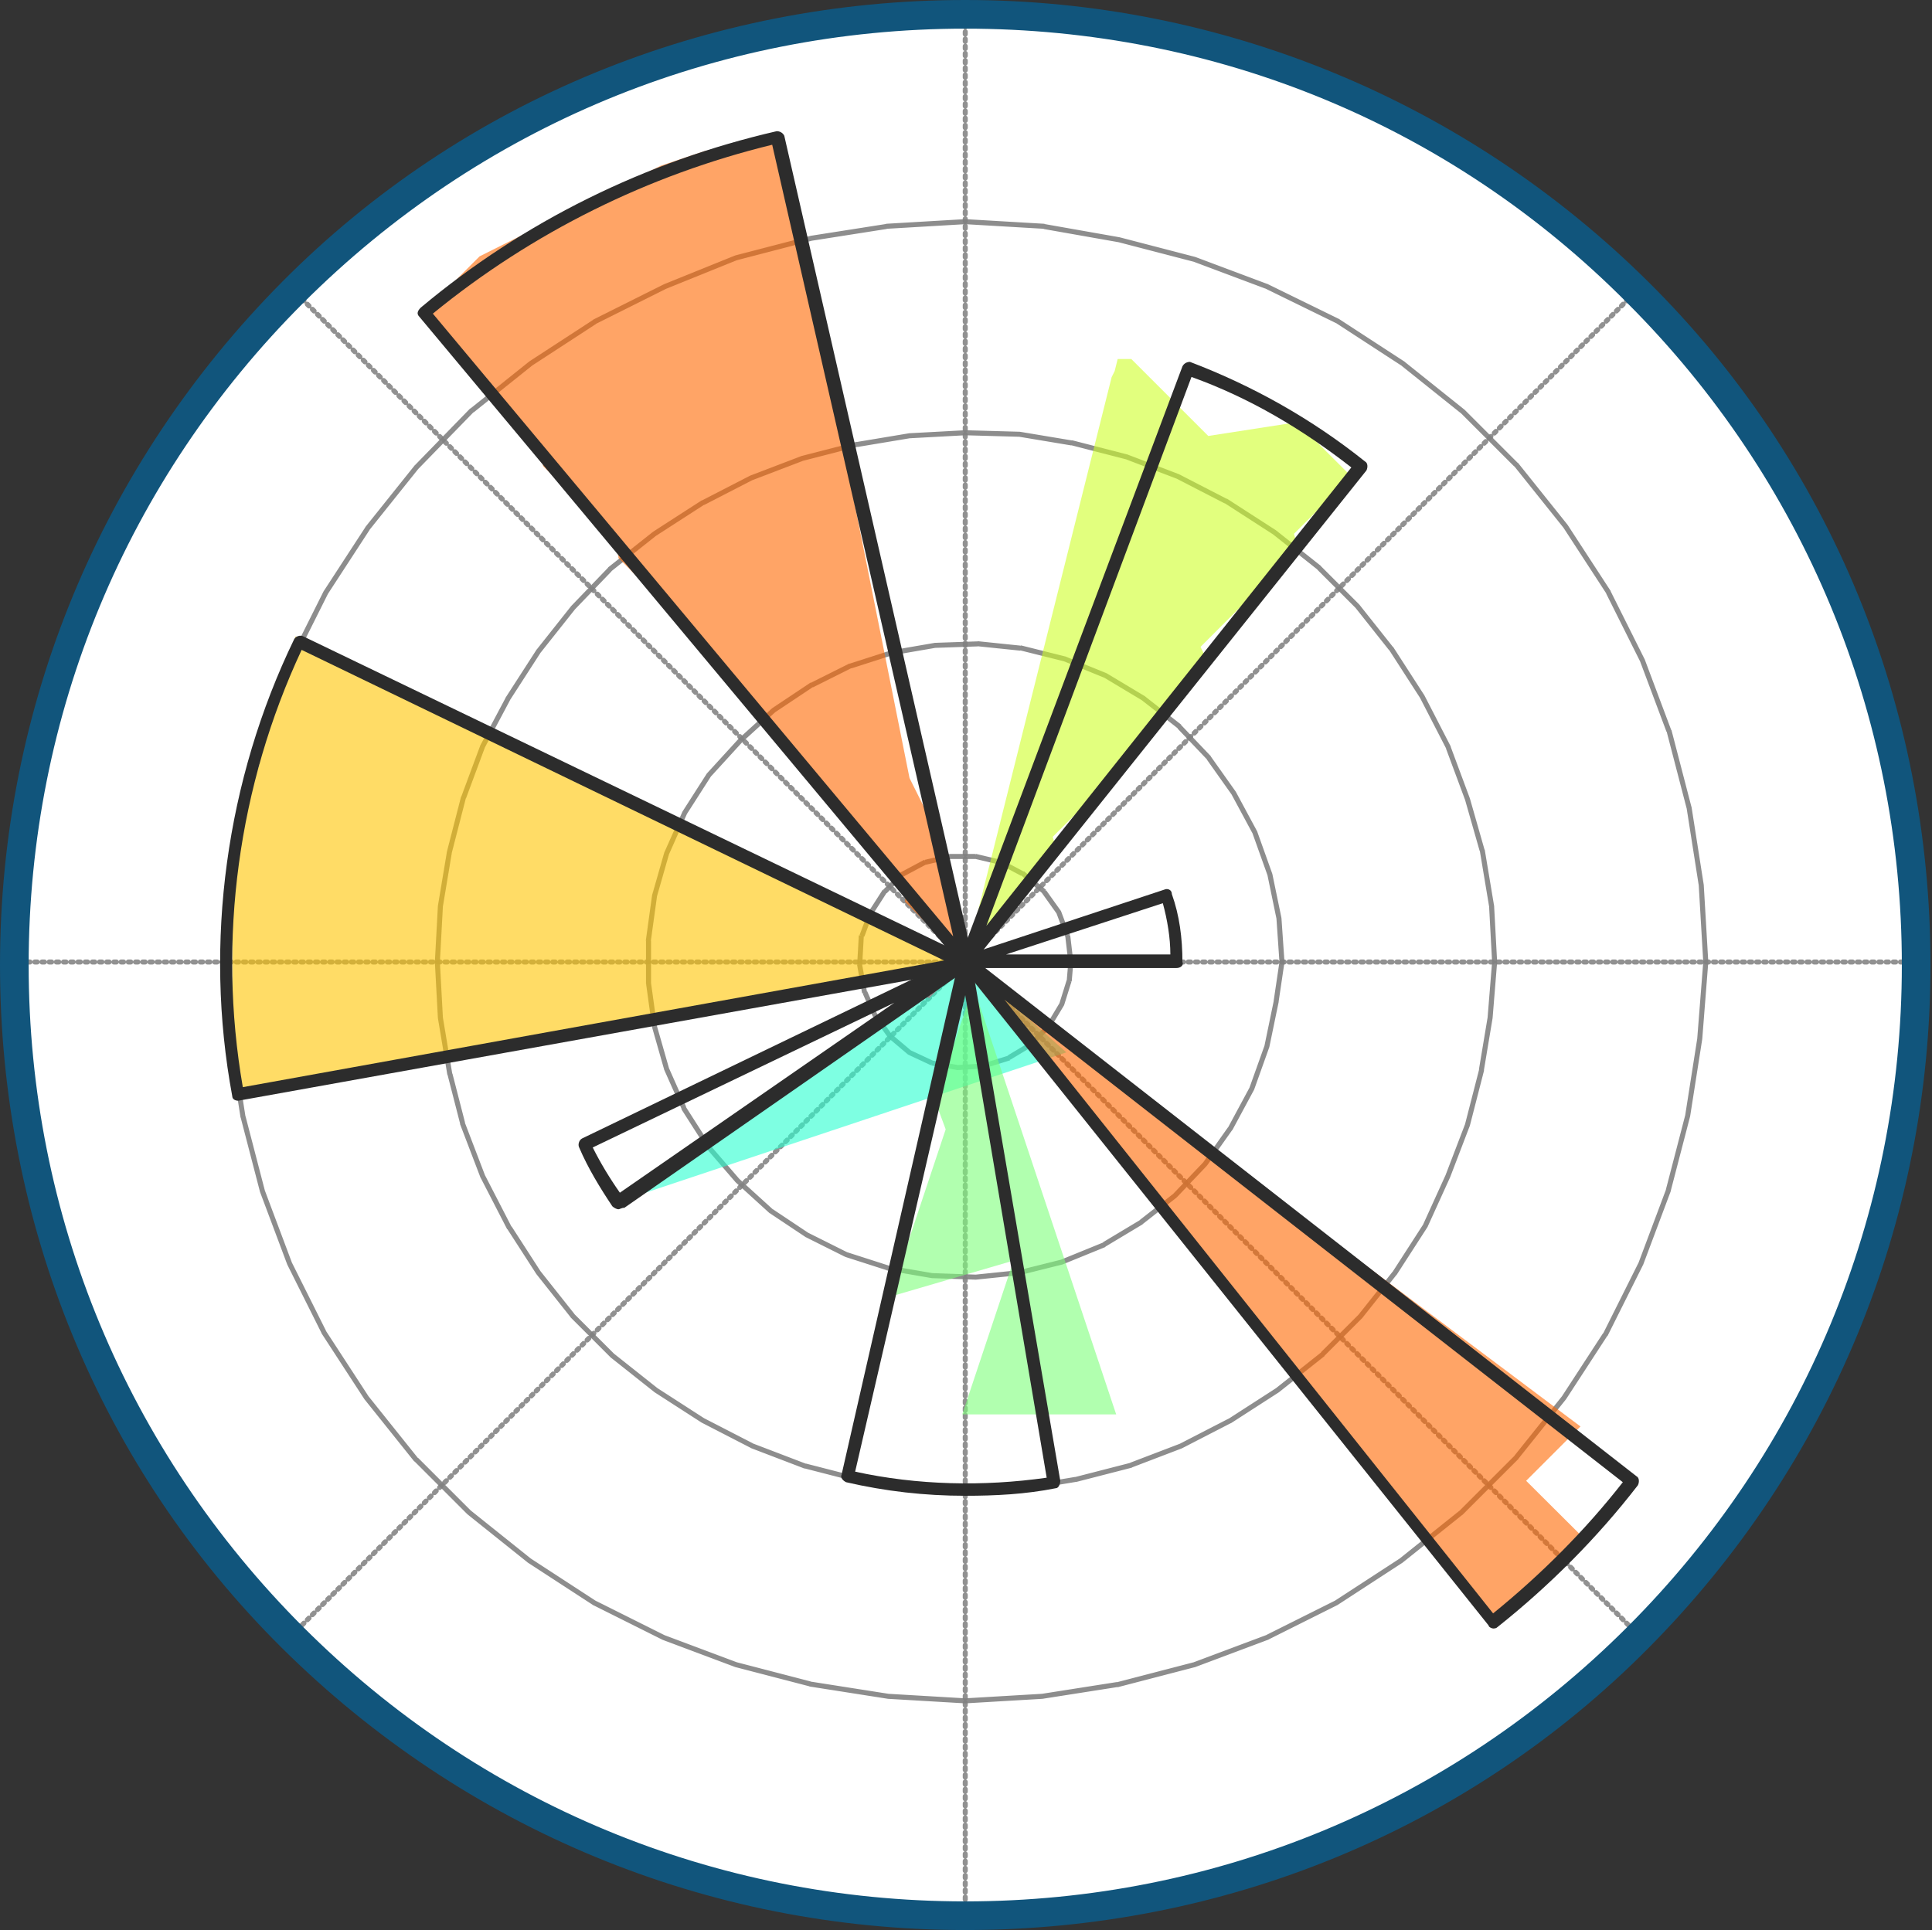 <?xml version="1.0" encoding="utf-8"?>
<!-- Generator: Adobe Illustrator 26.2.1, SVG Export Plug-In . SVG Version: 6.00 Build 0)  -->
<svg version="1.1" id="Capa_1" xmlns="http://www.w3.org/2000/svg" xmlns:xlink="http://www.w3.org/1999/xlink" x="0px" y="0px"
	 viewBox="0 0 128.1 128" style="enable-background:new 0 0 128.1 128;" xml:space="preserve">
<rect x="0" y="0" width="128.1" height="128" fill="#333333" stroke="none"/>
<style type="text/css">
	.st0{fill:#FFFFFF;}
	
		.st1{opacity:0.9;fill:none;stroke:#858585;stroke-width:0.334;stroke-linecap:round;stroke-linejoin:round;stroke-miterlimit:3.116;stroke-dasharray:0.159,0.318;enable-background:new    ;}
	
		.st2{opacity:0.9;fill:none;stroke:#818181;stroke-width:0.334;stroke-linecap:square;stroke-linejoin:round;stroke-miterlimit:77.894;stroke-dasharray:0.159,0.318;enable-background:new    ;}
	.st3{fill:#11557C;}
	.st4{opacity:0.6;fill:#004CFF;enable-background:new    ;}
	.st5{opacity:0.6;fill:#CEFF29;enable-background:new    ;}
	.st6{opacity:0.6;fill:#FF6800;enable-background:new    ;}
	.st7{opacity:0.6;fill:#FFC400;enable-background:new    ;}
	.st8{opacity:0.6;fill:#29FFCE;enable-background:new    ;}
	.st9{opacity:0.6;fill:#7DFF7A;enable-background:new    ;}
	.st10{fill:#2C2C2C;}
</style>
<g>
	<path class="st0" d="M64,127.1c-16.8,0-32.7-6.6-44.6-18.5S1,80.8,1,64s6.6-32.7,18.5-44.6S47.2,0.9,64,0.9s32.7,6.6,44.6,18.5
		s18.5,27.7,18.5,44.6s-6.6,32.7-18.5,44.6S80.9,127.1,64,127.1z"/>
	<path class="st1" d="M64,63.8h63.1 M64,63.8l44.6-44.6 M64,63.8V0.7 M64,63.8L19.4,19.2 M64,63.8H1 M64,63.8l-44.6,44.6 M64,63.8
		v63.1 M64,63.8l44.6,44.6"/>
	<g>
		<path class="st2" d="M71,63.8l-0.2-1.7l-0.6-1.6l-1-1.4L67.9,58l-1.5-0.8l-1.7-0.4l-1.7,0l-1.7,0.4l-1.5,0.8l-1.2,1.2l-0.9,1.4
			l-0.6,1.6L57,64l0.3,1.7l0.7,1.6l1,1.4l1.3,1.1l1.5,0.7l1.7,0.3l1.7-0.1l1.6-0.5l1.5-0.9l1.2-1.2l0.9-1.5l0.5-1.6L71,63.8L71,63.8
			"/>
		<path class="st2" d="M85,63.8l-0.2-2.9L84.2,58l-1-2.8l-1.4-2.6l-1.7-2.4l-2-2.1l-2.3-1.8l-2.5-1.5l-2.7-1.1l-2.8-0.7l-2.9-0.3
			l-2.9,0.1l-2.9,0.5l-2.8,0.9l-2.6,1.3l-2.4,1.6l-2.2,2L47,51.4l-1.6,2.5l-1.2,2.7l-0.8,2.8l-0.4,2.9v2.9l0.4,2.9l0.8,2.8l1.2,2.7
			l1.6,2.5l1.9,2.2l2.2,2l2.4,1.6l2.6,1.3l2.8,0.9l2.9,0.5l2.9,0.1l2.9-0.3l2.8-0.7l2.7-1.1l2.5-1.5l2.3-1.8l2-2.1l1.7-2.4l1.4-2.6
			l1-2.8l0.6-2.9L85,63.8L85,63.8"/>
		<path class="st2" d="M99.1,63.8l-0.2-3.7l-0.6-3.6L97.3,53L96,49.5l-1.7-3.3l-2-3.1l-2.3-2.9l-2.6-2.6l-2.9-2.3l-3.1-2l-3.3-1.7
			l-3.4-1.3l-3.5-0.9l-3.6-0.6L64,28.7l-3.7,0.2l-3.6,0.6l-3.5,0.9l-3.4,1.3l-3.3,1.7l-3.1,2l-2.9,2.3L38,40.3l-2.3,2.9l-2,3.1
			L32,49.5L30.7,53l-0.9,3.5l-0.6,3.6L29,63.8l0.2,3.7l0.6,3.6l0.9,3.5L32,78l1.7,3.3l2,3.1l2.3,2.9l2.6,2.6l2.9,2.3l3.1,2l3.3,1.7
			l3.4,1.3l3.5,0.9l3.6,0.6l3.7,0.2l3.7-0.2l3.6-0.6l3.5-0.9l3.4-1.3l3.3-1.7l3.1-2l2.9-2.3l2.6-2.6l2.3-2.9l2-3.1L96,78l1.3-3.4
			l0.9-3.5l0.6-3.6L99.1,63.8L99.1,63.8"/>
		<path class="st2" d="M113.1,63.8l-0.3-5.1l-0.8-5.1l-1.3-5l-1.8-4.8l-2.3-4.6l-2.8-4.3l-3.2-4l-3.6-3.6l-4-3.2l-4.3-2.8L84,19
			l-4.8-1.8l-5-1.3L69.1,15L64,14.7L58.9,15l-5.1,0.8l-5,1.3L44.1,19l-4.6,2.3l-4.3,2.8l-4,3.2L27.6,31l-3.2,4l-2.8,4.3l-2.3,4.6
			l-1.8,4.8l-1.3,5l-0.8,5.1L15,63.8l0.3,5.1l0.8,5.1l1.3,5l1.8,4.8l2.3,4.6l2.8,4.3l3.2,4l3.6,3.6l4,3.2l4.3,2.8l4.6,2.3l4.8,1.8
			l5,1.3l5.1,0.8l5.1,0.3l5.1-0.3l5.1-0.8l5-1.3l4.8-1.8l4.6-2.3l4.3-2.8l4-3.2l3.6-3.6l3.2-4l2.8-4.3l2.3-4.6l1.8-4.8l1.3-5
			l0.8-5.1L113.1,63.8L113.1,63.8"/>
	</g>
	<path class="st3" d="M64,128c-17.1,0-33.2-6.7-45.3-18.7S0,81.1,0,64s6.7-33.2,18.7-45.3S47,0,64,0s33.2,6.7,45.3,18.7
		S128,46.9,128,64s-6.7,33.2-18.7,45.3S81.1,128,64,128z M64,1.9c-16.6,0-32.2,6.5-43.9,18.2C8.4,31.8,1.9,47.4,1.9,64
		s6.5,32.2,18.2,43.9s27.3,18.2,43.9,18.2s32.2-6.5,43.9-18.2s18.2-27.3,18.2-43.9s-6.5-32.2-18.2-43.9C96.2,8.3,80.6,1.9,64,1.9z"
		/>
	<path class="st4" d="M64,63.8l0.1,0l0.1,0l0.1,0l0.1,0l0.1,0l0.1,0l0.1,0l0.1,0l0.1,0l0.1,0l0.1,0l0.1,0l0.1,0l0.1,0l0.1,0l0.1,0
		l0.1,0l0.1,0l0.1,0l0.1,0l0.1,0l0.1,0l0.1,0l0.1,0l0.1,0l0.1,0l0.1,0l0.1,0l0.1,0l0.1,0l0.1,0l0.1,0l0.1,0l0.1,0l0.1,0l0.1,0l0.1,0
		l0.1,0l0.1,0l0.1,0l0.1,0l0.1,0l0.1,0l0.1,0l0.1,0l0.1,0l0.1,0l0.1,0l0.1,0l0.1,0l0.1,0l0.1,0l0.1,0l0.1,0l0.1,0l0.1,0l0.1,0l0.1,0
		l0.1,0l0.1,0l0.1,0l0.1,0l0.1,0l0.1,0l0.1,0l0.1,0l0.1,0l0.1,0l0.1,0l0.1,0l0.1,0l0.1,0l0.1,0l0.1,0l0.1,0l0.1,0l0.1,0l0.1,0l0.1,0
		l0.1,0l0.1,0l0.1,0l0.1,0l0.1,0l0.1,0l0.1,0l0.1,0l0.1,0l0.1,0l0.1,0l0.1,0l0.1,0l0.1,0l0.1,0l0.1,0l0.1,0l0.1,0l0.1,0l0.1,0l0.1,0
		l0,0l0,0l0,0l0,0l0,0l0,0l0,0l0,0l0,0l0,0l0,0l0,0l0,0l0,0l0,0l0,0l0,0l0,0l0,0l0,0l0,0l0,0l0,0l0,0l0,0l0,0l0,0l0,0l0,0l0,0l0,0
		l0,0l0,0l0,0l0,0l0,0l0,0l0,0l0,0l0,0l0,0l0,0l0,0l0,0l0,0l0,0l0,0l0,0l0,0l0,0l0,0l0,0l0,0l0,0l0,0l0,0l0,0l0,0l0,0l0,0l0,0l0,0
		l0,0l0,0l0,0l0,0l0,0l0,0l0,0l0,0l0,0l0,0l0,0l0,0l0,0l0,0l0,0l0,0l0,0l0,0l0,0l0,0l0,0l0,0l0,0l0,0l0,0l0,0l0,0l0,0l0,0l0,0l0,0
		l0,0l0,0l0,0v0.2H64.2C64.2,63.8,64,63.8,64,63.8z"/>
	<path class="st5" d="M64,63.8l0.1-0.4l0.1-0.4l0.1-0.4l0.1-0.4l0.1-0.4l0.1-0.4l0.1-0.4l0.1-0.4l0.1-0.4l0.1-0.4l0.1-0.4l0.1-0.4
		l0.1-0.4l0.1-0.4l0.1-0.4l0.1-0.4l0.1-0.4l0.1-0.4l0.1-0.4l0.1-0.4l0.1-0.4l0.1-0.4l0.1-0.4l0.1-0.4l0.1-0.4l0.1-0.4l0.1-0.4
		l0.1-0.4l0.1-0.4l0.1-0.4l0.1-0.4l0.1-0.4l0.1-0.4l0.1-0.4l0.1-0.4l0.1-0.4l0.1-0.4l0.1-0.4l0.1-0.4l0.1-0.4l0.1-0.4l0.1-0.4
		l0.1-0.4l0.1-0.4l0.1-0.4l0.1-0.4l0.1-0.4l0.1-0.4l0.1-0.4l0.1-0.4l0.1-0.4l0.1-0.4l0.1-0.4l0.1-0.4l0.1-0.4l0.1-0.4l0.1-0.4
		l0.1-0.4l0.1-0.4l0.1-0.4l0.1-0.4l0.1-0.4l0.1-0.4l0.1-0.4l0.1-0.4l0.1-0.4l0.1-0.4l0.1-0.4l0.1-0.4l0.1-0.4l0.1-0.4l0.1-0.4
		l0.1-0.4l0.1-0.4l0.1-0.4l0.1-0.4l0.1-0.4l0.1-0.4l0.1-0.4l0.1-0.4l0.1-0.4l0.1-0.4l0.1-0.4l0.1-0.4l0.1-0.4l0.1-0.4l0.1-0.4
		l0.1-0.4l0.1-0.4l0.1-0.4l0.1-0.4l0.1-0.4l0.1-0.4l0.1-0.4l0.1-0.4l0.1-0.4l0.1-0.4l0.2-0.4l0.1-0.4l0.1-0.4l0.1,0l0.1,0l0.1,0
		l0.1,0l0.1,0l0.1,0l0.1,0l0.1,0l0.1,0l0.1,0.1l0.1,0.1l0.1,0.1l0.1,0.1l0.1,0.1l0.1,0.1l0.1,0.1l0.1,0.1l0.1,0.1l0.1,0.1l0.1,0.1
		l0.1,0.1l0.1,0.1l0.1,0.1l0.1,0.1l0.1,0.1l0.1,0.1l0.1,0.1l0.1,0.1l0.1,0.1l0.1,0.1l0.1,0.1l0.1,0.1l0.1,0.1l0.1,0.1l0.1,0.1
		l0.1,0.1l0.1,0.1l0.1,0.1l0.1,0.1l0.1,0.1l0.1,0.1l0.1,0.1l0.1,0.1l0.1,0.1l0.1,0.1l0.1,0.1l0.1,0.1l0.1,0.1l0.1,0.1l0.1,0.1
		l0.1,0.1l0.1,0.1l0.1,0.1l0.1,0.1l0.1,0.1l0.1,0.1l0.1,0.1l0.1,0.1l0.1,0.1l0.1,0.1L86,28l0.1,0.1l0.1,0.1l0.1,0.1l0.1,0.1l0.1,0.1
		l0.1,0.1l0.1,0.1l0.1,0.1l0.1,0.1l0.1,0.1l0.1,0.1l0.1,0.1l0.1,0.1l0.1,0.1l0.1,0.1l0.1,0.1l0.1,0.1l0.1,0.1l0.1,0.1l0.1,0.1
		l0.1,0.1l0.1,0.1l0.1,0.1l0.1,0.1l0.1,0.1l0.1,0.1l0.1,0.1l0.1,0.1l0.1,0.1l0.1,0.1l0.1,0.1l0.1,0.1l0.1,0.1l0.1,0.1l0.1,0.1
		l0.1,0.1l0.1,0.1l0.1,0.1l0.1,0.1L90,31.2l-0.3,0.3l-0.3,0.3l-0.3,0.3l-0.3,0.3l-0.3,0.3l-0.3,0.3l-0.3,0.3l-0.3,0.3l-0.3,0.3
		l-0.3,0.3l-0.3,0.3l-0.3,0.3l-0.3,0.3l-0.3,0.3L86,36.2l-0.3,0.3l-0.3,0.3l-0.3,0.3L85,37.5l-0.3,0.3l-0.3,0.3l-0.3,0.3l-0.3,0.3
		l-0.3,0.3l-0.3,0.3l-0.3,0.3l-0.3,0.3l-0.3,0.3l-0.3,0.3l-0.3,0.3l-0.3,0.3l-0.3,0.3l-0.3,0.3l-0.3,0.3l-0.3,0.3l-0.3,0.3l-0.3,0.3
		L80,43.7L79.7,44l-0.3,0.3l-0.3,0.3L79,45l-0.3,0.3l-0.3,0.3L78.2,46l-0.3,0.3l-0.3,0.3L77.4,47l-0.3,0.3l-0.3,0.3L76.6,48
		l-0.3,0.3l-0.3,0.3L75.8,49l-0.3,0.3l-0.3,0.3L75,50l-0.3,0.3l-0.3,0.3L74.2,51L74,51.3l-0.3,0.3l-0.3,0.3l-0.3,0.3l-0.3,0.3
		l-0.3,0.3l-0.3,0.3l-0.3,0.3l-0.3,0.3l-0.3,0.3l-0.3,0.3l-0.3,0.3l-0.3,0.3l-0.3,0.3l-0.3,0.3L70,56.2l-0.3,0.3l-0.3,0.3l-0.3,0.3
		L69,57.5l-0.3,0.3l-0.3,0.3l-0.3,0.3L68,58.8l-0.3,0.3l-0.3,0.3l-0.3,0.3l-0.3,0.3l-0.3,0.3l-0.3,0.3l-0.3,0.3l-0.3,0.3l-0.3,0.3
		l-0.3,0.3l-0.3,0.3l-0.3,0.3l-0.3,0.3l-0.3,0.3L64,63.8L64,63.8z"/>
	<path class="st6" d="M64,63.8l-0.4-0.4l-0.4-0.4l-0.4-0.4l-0.4-0.4l-0.4-0.4l-0.4-0.4l-0.4-0.4l-0.4-0.4l-0.4-0.4l-0.4-0.4L60.1,59
		l-0.4-0.4l-0.4-0.4L59,57.8l-0.4-0.4l-0.4-0.4l-0.4-0.4L57.6,56l-0.4-0.4l-0.4-0.4l-0.4-0.4l-0.4-0.4l-0.4-0.4l-0.4-0.4L55,53
		l-0.4-0.4l-0.4-0.4L54,51.7l-0.4-0.4l-0.4-0.4l-0.4-0.4L52.5,50l-0.4-0.4l-0.4-0.4l-0.4-0.4l-0.4-0.4l-0.4-0.4l-0.4-0.4L50,47
		l-0.4-0.4l-0.4-0.4l-0.4-0.4l-0.4-0.4l-0.4-0.4l-0.4-0.4L47.5,44l-0.4-0.4l-0.4-0.4l-0.4-0.4l-0.4-0.4l-0.4-0.4l-0.4-0.4L45,41
		l-0.4-0.4l-0.4-0.4l-0.4-0.4l-0.4-0.4l-0.4-0.4l-0.4-0.4l-0.4-0.4l-0.4-0.4l-0.4-0.4l-0.4-0.4L41,36.2l-0.4-0.4l-0.4-0.4L40,34.9
		l-0.4-0.4l-0.4-0.4l-0.4-0.4l-0.4-0.4l-0.4-0.4l-0.4-0.4l-0.4-0.4l-0.4-0.4l-0.4-0.4l-0.4-0.4L36,30.2l-0.4-0.4l-0.4-0.4l-0.4-0.4
		l-0.4-0.4L34.2,28l-0.4-0.4l-0.4-0.4l-0.4-0.4l-0.4-0.4l-0.4-0.4l-0.4-0.4L31.7,25l-0.4-0.4L31,24.2l-0.4-0.4l-0.4-0.4l-0.4-0.4
		l-0.4-0.4L29.2,22l-0.4-0.4l-0.4-0.4l-0.4-0.4l0.2-0.2l0.2-0.2l0.2-0.2l0.2-0.2l0.2-0.2l0.2-0.2l0.2-0.2l0.2-0.2l0.2-0.2l0.2-0.2
		l0.2-0.2l0.2-0.2l0.2-0.2l0.2-0.2l0.2-0.2l0.2-0.2l0.2-0.2l0.2-0.2l0.2-0.2l0.2-0.1l0.2-0.1l0.2-0.1l0.2-0.1l0.2-0.1l0.2-0.1
		l0.2-0.1l0.2-0.1l0.2-0.1l0.2-0.1l0.2-0.1l0.2-0.1l0.2-0.1l0.2-0.1l0.2-0.1l0.2-0.1l0.2-0.1l0.2-0.1l0.2-0.1l0.2-0.1l0.2-0.1
		l0.2-0.1l0.2-0.1l0.2-0.1l0.2-0.1l0.2-0.1l0.2-0.1l0.2-0.1l0.2-0.1l0.2-0.1l0.2-0.1l0.2-0.1l0.2-0.1l0.2-0.1l0.2-0.1l0.2-0.1
		l0.2-0.1l0.2-0.1l0.2-0.1l0.2-0.1l0.2-0.1l0.2-0.1l0.2-0.1l0.2-0.1l0.2-0.1l0.2-0.1l0.2-0.1l0.2-0.1l0.2-0.1l0.2-0.1l0.2-0.1
		l0.2-0.1l0.2-0.1l0.2-0.1l0.2-0.1l0.2-0.1l0.2-0.1l0.2-0.1l0.2-0.1l0.2-0.1l0.3-0.1l0.3-0.1l0.3-0.1l0.3-0.1l0.3-0.1l0.3-0.1
		l0.3-0.1l0.3-0.1l0.3-0.1l0.3-0.1L49,9.8l0.3-0.1l0.3-0.1l0.3-0.1L50,9.5l0.3-0.1l0.3-0.1l0.3-0.1L51,9.2l0.3-0.1l0.3-0.1l0.1,0.5
		l0.1,0.5l0.1,0.5l0.1,0.5l0.1,0.5l0.1,0.5l0.1,0.5l0.1,0.5l0.1,0.5l0.1,0.5l0.1,0.5l0.1,0.5l0.1,0.5l0.1,0.5l0.1,0.5l0.1,0.5
		l0.1,0.5l0.1,0.5l0.1,0.5L54,20l0.1,0.5l0.1,0.5l0.1,0.5l0.1,0.5l0.1,0.5l0.1,0.5l0.1,0.5l0.1,0.5l0.1,0.5l0.1,0.5l0.1,0.5l0.1,0.5
		l0.1,0.5l0.1,0.6l0.1,0.5l0.1,0.5l0.1,0.5l0.1,0.5l0.1,0.5l0.1,0.5l0.1,0.5l0.1,0.5l0.1,0.5l0.1,0.5l0.1,0.5l0.1,0.5l0.1,0.5
		l0.1,0.5l0.1,0.5l0.1,0.5l0.1,0.5l0.1,0.5l0.1,0.5l0.1,0.5l0.1,0.5l0.1,0.5l0.1,0.5l0.1,0.5l0.1,0.5l0.1,0.5l0.1,0.5l0.1,0.5
		l0.1,0.5l0.1,0.5l0.1,0.5l0.1,0.5l0.1,0.5l0.1,0.5l0.1,0.5l0.1,0.5l0.1,0.5l0.1,0.5l0.1,0.5l0.1,0.5l0.1,0.5l0.1,0.5l0.1,0.5
		l0.1,0.5l0.1,0.5l0.1,0.5l0.1,0.5l0.1,0.5l0.1,0.5L62,55l0.1,0.5l0.1,0.5l0.1,0.5l0.1,0.5l0.1,0.5l0.1,0.5l0.1,0.5l0.1,0.5l0.1,0.5
		l0.1,0.5l0.1,0.5l0.1,0.5l0.1,0.5l0.1,0.5l0.1,0.5L64,63.8L64,63.8z"/>
	<path class="st7" d="M64,63.8l-0.5,0.1L63.1,64L62.6,64l-0.5,0.1l-0.5,0.1l-0.5,0.1l-0.5,0.1l-0.5,0.1l-0.5,0.1l-0.5,0.1l-0.5,0.1
		l-0.5,0.1l-0.5,0.1L57.3,65l-0.5,0.1l-0.5,0.1l-0.5,0.1l-0.5,0.1l-0.5,0.1l-0.5,0.1l-0.5,0.1l-0.5,0.1l-0.5,0.1l-0.5,0.1L52,66
		l-0.5,0.1L51,66.1l-0.5,0.1L50,66.3l-0.5,0.1l-0.5,0.1l-0.5,0.1l-0.5,0.1l-0.5,0.1l-0.5,0.1l-0.5,0.1L46.2,67l-0.5,0.1l-0.5,0.1
		l-0.5,0.1l-0.5,0.1l-0.5,0.1l-0.5,0.1l-0.5,0.1l-0.5,0.1l-0.5,0.1l-0.5,0.1L40.8,68l-0.5,0.1l-0.5,0.1l-0.5,0.1l-0.5,0.1l-0.5,0.1
		L38,68.5l-0.5,0.1L37,68.7l-0.5,0.1L36,68.9l-0.5,0.1L35.1,69l-0.5,0.1l-0.5,0.1l-0.5,0.1l-0.5,0.1l-0.5,0.1l-0.5,0.1l-0.5,0.1
		l-0.5,0.1l-0.5,0.1l-0.5,0.1L29.7,70l-0.5,0.1l-0.5,0.1l-0.5,0.1l-0.5,0.1l-0.5,0.1l-0.5,0.1l-0.5,0.1l-0.5,0.1l-0.5,0.1l-0.5,0.1
		L24.4,71L24,71.1l-0.5,0.1L23,71.2l-0.5,0.1L22,71.4l-0.5,0.1l-0.5,0.1l-0.5,0.1l-0.5,0.1l-0.5,0.1l-0.5,0.1L18.7,72l-0.5,0.1
		l-0.5,0.1l-0.5,0.1l-0.5,0.1l-0.5,0.1l-0.5,0.1l-0.1-0.3l-0.1-0.3l-0.1-0.3l0-0.3l0-0.3l0-0.3l0-0.3l0-0.3l0-0.3l0-0.3l0-0.3l0-0.3
		l0-0.3l0-0.3l0-0.3l0-0.3l0-0.3l0-0.3l0-0.3l0-0.3l0-0.3l0-0.3l0-0.3l0-0.3l0-0.3l0-0.3l0-0.3l0-0.3v-0.3l0-0.3l0-0.3l0-0.3l0-0.3
		l0-0.3l0-0.3l0-0.3l0-0.3l0-0.3l0-0.3l0-0.3l0-0.3l0-0.3l0-0.3l0-0.3l0-0.3l0-0.3l0-0.3l0-0.3l0-0.3l0-0.3l0-0.3l0-0.3l0-0.3l0-0.3
		l0-0.3l0.1-0.3l0.1-0.3l0.1-0.3l0.1-0.3l0.1-0.3l0.1-0.3l0.1-0.3l0.1-0.3l0.1-0.3l0.1-0.3l0.1-0.3l0.1-0.3l0.1-0.3l0.1-0.3l0.1-0.3
		l0.1-0.3l0.1-0.3l0.1-0.3L17,50l0.1-0.3l0.1-0.3l0.1-0.3l0.1-0.3l0.1-0.3l0.1-0.3l0.1-0.3l0.1-0.3l0.1-0.3l0.1-0.3l0.1-0.3l0.1-0.3
		l0.1-0.3l0.1-0.3l0.1-0.3l0.1-0.3l0.1-0.3l0.1-0.3l0.1-0.3l0.1-0.3l0.1-0.3l0.1-0.3l0.1-0.3l0.1-0.3l0.1-0.3l0.1-0.3l0.4,0.2
		l0.4,0.2l0.4,0.2l0.4,0.2l0.4,0.2l0.4,0.2l0.4,0.2l0.4,0.2l0.4,0.2l0.4,0.2l0.4,0.2l0.4,0.2l0.4,0.2l0.4,0.2l0.4,0.2l0.4,0.2
		l0.4,0.2l0.4,0.2l0.4,0.2l0.4,0.2l0.4,0.2l0.4,0.2l0.4,0.2l0.4,0.2l0.4,0.2l0.4,0.2l0.4,0.2l0.4,0.2l0.4,0.2l0.4,0.2l0.4,0.2
		l0.4,0.2l0.4,0.2l0.4,0.2l0.4,0.2l0.4,0.2l0.4,0.2l0.4,0.2l0.4,0.2l0.4,0.2l0.4,0.2l0.4,0.2l0.4,0.2l0.4,0.2l0.4,0.2l0.4,0.2
		l0.4,0.2l0.4,0.2l0.4,0.2l0.4,0.2l0.4,0.2l0.4,0.2l0.4,0.2l0.4,0.2l0.4,0.2l0.4,0.2l0.4,0.2l0.4,0.2l0.4,0.2l0.4,0.2l0.4,0.2
		l0.4,0.2l0.4,0.2l0.4,0.2l0.4,0.2l0.4,0.2l0.4,0.2l0.4,0.2l0.4,0.2l0.4,0.2l0.4,0.2l0.4,0.2l0.4,0.2l0.4,0.2l0.4,0.2l0.4,0.2
		l0.4,0.2l0.4,0.2l0.4,0.2l0.4,0.2l0.4,0.2l0.4,0.2l0.4,0.2l0.4,0.2l0.4,0.2l0.4,0.2l0.4,0.2l0.4,0.2l0.4,0.2l0.4,0.2l0.4,0.2
		l0.4,0.2l0.4,0.2l0.4,0.2l0.4,0.2l0.4,0.2l0.4,0.2l0.4,0.2l0.4,0.2L64,63.8L64,63.8z"/>
	<path class="st8" d="M64,63.8l-0.2,0.2l-0.2,0.2l-0.2,0.2l-0.2,0.2l-0.2,0.2l-0.2,0.2l-0.2,0.2l-0.2,0.2l-0.2,0.2l-0.2,0.2
		l-0.2,0.2l-0.2,0.2L61,65.9L60.8,66l-0.2,0.2l-0.2,0.2l-0.2,0.2l-0.2,0.2l-0.2,0.2L59.4,67l-0.2,0.2L59,67.3l-0.2,0.2l-0.2,0.2
		l-0.2,0.2L58,67.9l-0.2,0.2l-0.2,0.2l-0.2,0.2l-0.2,0.2l-0.2,0.2l-0.2,0.2l-0.2,0.2l-0.2,0.2L56,69.4l-0.2,0.2l-0.2,0.2l-0.2,0.2
		L55,70l-0.2,0.2l-0.2,0.2l-0.2,0.2l-0.2,0.2l-0.2,0.2L53.7,71l-0.2,0.2l-0.2,0.2L53,71.5l-0.2,0.2l-0.2,0.2l-0.2,0.2l-0.2,0.2
		l-0.2,0.2l-0.2,0.2l-0.2,0.1l-0.2,0.2l-0.2,0.2L50.7,73l-0.2,0.2l-0.2,0.2L50,73.5l-0.2,0.2l-0.2,0.2L49.3,74L49,74.2l-0.2,0.2
		l-0.2,0.2l-0.2,0.2l-0.2,0.2L47.9,75l-0.2,0.2l-0.2,0.2l-0.2,0.2L47,75.6l-0.2,0.2l-0.2,0.2l-0.2,0.2l-0.2,0.2l-0.2,0.2l-0.2,0.2
		l-0.2,0.2l-0.2,0.2L44.9,77l-0.2,0.2l-0.2,0.2l-0.2,0.2L44,77.7l-0.2,0.2L43.5,78l-0.2,0.2l-0.2,0.2l-0.2,0.2l-0.2,0.2l-0.2,0.2
		L42.1,79l-0.2,0.2l-0.2,0.2l-0.2,0.2l-0.2,0.1L41,79.7l0,0l0,0l0,0l0,0l0,0l0,0l0,0l0,0l0,0l0,0l0,0l0,0l0,0l0,0l0,0l0,0l0,0l0,0
		l0,0l0,0l0,0l0,0l0,0l0,0l0,0l0,0l0,0l0,0l0,0l0,0l0,0l0,0l0,0l0,0l0,0l0,0l0,0l0,0l0,0l0,0l0,0l0,0l0,0l0,0l0,0l0,0l0,0l0,0l0,0
		l0,0l0,0l0,0l0,0l0,0l0,0l0,0l0,0l0,0l0,0l0,0l0,0l0,0l0,0l0,0l0,0l0,0l0,0l0,0l0,0l0,0l0,0l0,0l0,0l0,0l0,0l0,0l0,0l0,0l0,0l0,0
		l0,0l0,0l0,0l0,0l0,0l0,0l0,0l0,0l0,0l0,0l0,0l0,0l0,0l0,0l0,0l0,0l0,0l0,0l0,0l0,0l0.3-0.1l0.3-0.1l0.3-0.1l0.3-0.1l0.3-0.1
		l0.3-0.1l0.3-0.1l0.3-0.1l0.3-0.1l0.3-0.1l0.3-0.1l0.3-0.1l0.3-0.1l0.3-0.1l0.3-0.1l0.3-0.1l0.3-0.1l0.3-0.1l0.3-0.1l0.3-0.1
		l0.3-0.1l0.3-0.1l0.3-0.1l0.3-0.1l0.3-0.1l0.3-0.1l0.3-0.1l0.3-0.1l0.3-0.1l0.3-0.1l0.3-0.1l0.3-0.1l0.3-0.1l0.3-0.1l0.3-0.1
		l0.3-0.1l0.3-0.1l0.3-0.1l0.3-0.1l0.3-0.1l0.3-0.1l0.3-0.1l0.3-0.1l0.3-0.1l0.3-0.1l0.3-0.1l0.3-0.1l0.3-0.1l0.3-0.1l0.3-0.1
		l0.3-0.1l0.3-0.1l0.3-0.1l0.3-0.1l0.3-0.1l0.3-0.1l0.3-0.1l0.3-0.1l0.3-0.1l0.3-0.1l0.3-0.1l0.3-0.1l0.3-0.1l0.3-0.1l0.3-0.1
		l0.3-0.1l0.3-0.1l0.3-0.1l0.3-0.1l0.3-0.1l0.3-0.1l0.3-0.1l0.3-0.1l0.3-0.1l0.3-0.1l0.3-0.1l0.3-0.1l0.3-0.1l0.3-0.1l0.3-0.1
		l0.3-0.1l0.3-0.1l0.3-0.1l0.3-0.1l0.3-0.1l0.3-0.1l0.3-0.1l0.3-0.1l0.3-0.1l0.3-0.1l0.3-0.1l0.3-0.1l0.3-0.1l0.3-0.1l0.3-0.1
		l0.3-0.1l0.3-0.1l0.3-0.1l0.3-0.1L64,63.8L64,63.8z"/>
	<path class="st9" d="M64,63.8l0.1,0.3l0.1,0.3l0.1,0.3l0.1,0.3l0.1,0.3l0.1,0.3l0.1,0.3l0.1,0.3l0.1,0.3l0.1,0.3l0.1,0.3l0.1,0.3
		l0.1,0.3l0.1,0.3l0.1,0.3l0.1,0.3l0.1,0.3l0.1,0.3l0.1,0.3l0.1,0.3l0.1,0.3l0.1,0.3l0.1,0.3l0.1,0.3l0.1,0.3l0.1,0.3l0.1,0.3
		l0.1,0.3l0.1,0.3l0.1,0.3l0.1,0.3l0.1,0.3l0.1,0.3l0.1,0.3l0.1,0.3l0.1,0.3l0.1,0.3l0.1,0.3l0.1,0.3l0.1,0.3l0.1,0.3l0.1,0.3
		l0.1,0.3l0.1,0.3l0.1,0.3l0.1,0.3l0.1,0.3l0.1,0.3l0.1,0.3l0.1,0.3l0.1,0.3l0.1,0.3l0.1,0.3l0.1,0.3l0.1,0.3l0.1,0.3l0.1,0.3
		l0.1,0.3l0.1,0.3l0.1,0.3l0.1,0.3l0.1,0.3l0.1,0.3l0.1,0.3l0.1,0.3l0.1,0.3l0.1,0.3l0.1,0.3l0.1,0.3l0.1,0.3l0.1,0.3l0.1,0.3
		l0.1,0.3l0.1,0.3l0.1,0.3l0.1,0.3l0.1,0.3l0.1,0.3l0.1,0.3l0.1,0.3l0.1,0.3l0.1,0.3l0.1,0.3l0.1,0.3l0.1,0.3l0.1,0.3l0.1,0.3
		l0.1,0.3l0.1,0.3l0.1,0.3l0.1,0.3l0.1,0.3l0.1,0.3l0.1,0.3l0.1,0.3l0.1,0.3l0.1,0.3l0.1,0.3l0.1,0.3l0.1,0.3l-0.1,0l-0.1,0l-0.1,0
		l-0.1,0l-0.1,0l-0.1,0l-0.1,0l-0.1,0l-0.1,0l-0.1,0l-0.1,0l-0.1,0l-0.1,0l-0.1,0l-0.1,0l-0.1,0l-0.1,0l-0.1,0l-0.1,0l-0.1,0l-0.1,0
		l-0.1,0l-0.1,0l-0.1,0l-0.1,0l-0.1,0l-0.1,0l-0.1,0l-0.1,0l-0.1,0l-0.1,0l-0.1,0l-0.1,0l-0.1,0l-0.1,0l-0.1,0l-0.1,0l-0.1,0l-0.1,0
		l-0.1,0l-0.1,0l-0.1,0h-0.3l-0.1,0l-0.1,0l-0.1,0l-0.1,0l-0.1,0l-0.1,0l-0.1,0l-0.2,0l-0.1,0l-0.1,0l-0.1,0l-0.1,0l-0.1,0l-0.1,0
		l-0.1,0l-0.1,0l-0.1,0l-0.1,0l-0.1,0l-0.1,0l-0.1,0l-0.1,0l-0.1,0l-0.1,0l-0.1,0l-0.1,0l-0.1,0l-0.1,0l-0.1,0l-0.1,0l-0.1,0l-0.1,0
		l-0.1,0l-0.1,0l-0.1,0l-0.1,0l-0.1,0l-0.1,0l-0.1,0l-0.1,0l-0.1,0l-0.1,0l-0.1,0l-0.1,0l-0.1,0l-0.1,0l-0.1,0l-0.1,0l-0.1,0l-0.1,0
		l-0.1,0l-0.1,0l-0.1,0l-0.1,0l-0.1,0l-0.1,0l0.1-0.3l0.1-0.3l0.1-0.3l0.1-0.3l0.1-0.3l0.1-0.3l0.1-0.3l0.1-0.3l0.1-0.3l0.1-0.3
		l0.1-0.3l0.1-0.3l0.1-0.3l0.1-0.3l0.1-0.3l0.1-0.3l0.1-0.3l0.1-0.3l0.1-0.3l0.1-0.3l0.1-0.3l0.1-0.3l0.1-0.3l0.1-0.3l0.1-0.3
		l0.1-0.3l0.1-0.3l0.1-0.3l0.1-0.3l0.1-0.3l0.1-0.3l0.1-0.3l0.1-0.3l0.1-0.3L59,86l0.1-0.3l0.1-0.3l0.1-0.3l0.1-0.3l0.1-0.3l0.1-0.3
		l0.1-0.3l0.1-0.3l0.1-0.3l0.1-0.3l0.1-0.3l0.1-0.3l0.1-0.3l0.1-0.3l0.1-0.3l0.1-0.3l0.1-0.3l0.1-0.3l0.1-0.3l0.1-0.3l0.1-0.3
		l0.1-0.3l0.1-0.3l0.1-0.3l0.1-0.3l0.1-0.3l0.1-0.3l0.1-0.3l0.1-0.3l0.1-0.3l0.1-0.3l0.1-0.3l0.1-0.3l0.1-0.3l0.1-0.3l0.1-0.3
		l0.1-0.3L62,73l0.1-0.3l0.1-0.3l0.1-0.3l0.1-0.3l0.1-0.3l0.1-0.3l0.1-0.3l0.1-0.3l0.1-0.3l0.1-0.3l0.1-0.3l0.1-0.3l0.1-0.3l0.1-0.3
		l0.1-0.3l0.1-0.3l0.1-0.3l0.1-0.3l0.1-0.3l0.1-0.3l0.1-0.3l0.1-0.3l0.1-0.3l0.1-0.3l0.1-0.3l0.1-0.3L64,63.8L64,63.8z"/>
	<path class="st6" d="M64,63.8l0.4,0.3l0.4,0.3l0.4,0.3l0.4,0.3l0.4,0.3l0.4,0.3l0.4,0.3l0.4,0.3l0.4,0.3l0.4,0.3l0.4,0.3l0.4,0.3
		l0.4,0.3l0.4,0.3l0.4,0.3l0.4,0.3l0.4,0.3L72,70l0.4,0.3l0.4,0.3l0.4,0.3l0.4,0.3l0.4,0.3l0.4,0.3l0.4,0.3l0.4,0.3l0.4,0.3l0.4,0.3
		l0.4,0.3l0.4,0.3l0.4,0.3l0.4,0.3l0.4,0.3l0.4,0.3l0.4,0.3l0.4,0.3l0.4,0.3l0.4,0.3l0.4,0.3l0.4,0.3l0.4,0.3l0.4,0.3l0.4,0.3
		l0.4,0.3l0.4,0.3l0.4,0.3l0.4,0.3l0.4,0.3l0.4,0.3l0.4,0.3l0.4,0.3l0.4,0.3l0.4,0.3l0.4,0.3l0.4,0.3l0.4,0.3l0.4,0.3l0.4,0.3
		l0.4,0.3l0.4,0.3l0.4,0.3l0.4,0.3l0.4,0.3l0.4,0.3l0.4,0.3l0.4,0.3l0.4,0.3l0.4,0.3l0.4,0.3l0.4,0.3l0.4,0.3l0.4,0.3l0.4,0.3
		l0.4,0.3l0.4,0.3l0.4,0.3l0.4,0.3l0.4,0.3l0.4,0.3l0.4,0.3l0.4,0.3l0.4,0.3l0.4,0.3l0.4,0.3l0.4,0.3l0.4,0.3l0.4,0.3l0.4,0.3
		l0.4,0.3l0.4,0.3l0.4,0.3l0.4,0.3l0.4,0.3l0.4,0.3l0.4,0.3l0.4,0.3l0.4,0.3l0.4,0.3l0.4,0.3l0.4,0.3l-0.1,0.1l-0.1,0.1l-0.1,0.1
		l-0.1,0.1l-0.1,0.1l-0.1,0.1l-0.1,0.1l-0.1,0.1l-0.1,0.1l-0.1,0.1l-0.1,0.1l-0.1,0.1l-0.1,0.1l-0.1,0.1l-0.1,0.1l-0.1,0.1l-0.1,0.1
		l-0.1,0.1l-0.1,0.1l-0.1,0.1l-0.1,0.1l-0.1,0.1l-0.1,0.1l-0.1,0.1l-0.1,0.1l-0.1,0.1l-0.1,0.1l-0.1,0.1l-0.1,0.1l-0.1,0.1l-0.1,0.1
		l-0.1,0.1l-0.1,0.1l-0.1,0.1l-0.1,0.1l-0.1,0.1L105,102l-0.1,0.1l-0.1,0.1l-0.1,0.1l-0.1,0.1l-0.1,0.1l-0.1,0.1l-0.1,0.1l-0.1,0.1
		l-0.1,0.1l-0.1,0.1L104,103l-0.1,0.1l-0.1,0.1l-0.1,0.1l-0.1,0.1l-0.1,0.1l-0.1,0.1l-0.1,0.1l-0.1,0.1l-0.1,0.1l-0.1,0.1L103,104
		l-0.1,0.1l-0.1,0.1l-0.1,0.1l-0.1,0.1l-0.1,0.1l-0.1,0.1l-0.1,0.1l-0.1,0.1l-0.1,0.1L102,105L102,105l-0.1,0.1l-0.1,0.1l-0.1,0.1
		l-0.1,0.1l-0.1,0.1l-0.1,0.1l-0.1,0.1l-0.1,0.1l-0.1,0.1l-0.1,0.1l-0.1,0.1l-0.1,0.1l-0.1,0.1l-0.1,0.1l-0.1,0.1l-0.1,0.1l-0.1,0.1
		l-0.1,0.1l-0.1,0.1l-0.1,0.1l-0.1,0.1l-0.1,0.1l-0.1,0.1l-0.1,0.1l-0.1,0.1l-0.1,0.1l-0.1,0.1l-0.1,0.1l-0.1,0.1l-0.1,0.1l-0.3-0.4
		l-0.3-0.4l-0.3-0.4l-0.3-0.4l-0.3-0.4l-0.3-0.4l-0.3-0.4l-0.3-0.4l-0.3-0.4l-0.3-0.4l-0.3-0.4l-0.3-0.4l-0.3-0.4l-0.3-0.4l-0.3-0.4
		l-0.3-0.4l-0.3-0.4l-0.3-0.4l-0.3-0.4L92,98.8l-0.3-0.4l-0.3-0.4l-0.3-0.4l-0.3-0.4l-0.3-0.4l-0.3-0.4l-0.3-0.4l-0.3-0.4l-0.3-0.4
		l-0.3-0.4L88.1,94l-0.3-0.4l-0.3-0.4l-0.3-0.4l-0.3-0.4l-0.3-0.4L86,91.4l-0.3-0.4l-0.3-0.4L85,90.1l-0.3-0.4l-0.3-0.4l-0.3-0.4
		l-0.3-0.4l-0.3-0.4l-0.3-0.4L82.5,87l-0.3-0.4l-0.3-0.4l-0.3-0.4l-0.3-0.4l-0.3-0.4l-0.3-0.4l-0.3-0.4l-0.3-0.4L79.4,83L79,82.6
		l-0.3-0.4l-0.3-0.4L78,81.3l-0.3-0.4l-0.3-0.4L76.9,80l-0.3-0.4l-0.3-0.4l-0.3-0.4l-0.3-0.4l-0.3-0.4l-0.3-0.4l-0.3-0.4l-0.3-0.4
		L73.8,76l-0.3-0.4l-0.3-0.4l-0.3-0.4l-0.3-0.4L72,73.8l-0.3-0.4L71.3,73L71,72.5l-0.3-0.4l-0.3-0.4l-0.3-0.4l-0.3-0.4l-0.3-0.4
		l-0.3-0.4l-0.3-0.4L68.2,69l-0.3-0.4l-0.3-0.4l-0.3-0.4l-0.3-0.4l-0.3-0.4l-0.3-0.4l-0.3-0.4l-0.3-0.4L65,65.1l-0.3-0.4l-0.3-0.4
		L64,63.8L64,63.8z"/>
	<path class="st10" d="M78,64.2l-14,0c-0.2,0-0.4-0.2-0.4-0.4c0-0.2,0.1-0.3,0.3-0.4L77.2,59c0.2-0.1,0.5,0,0.5,0.3c0,0,0,0,0,0
		c0.5,1.4,0.7,2.9,0.7,4.5C78.5,64,78.3,64.2,78,64.2C78,64.2,78,64.2,78,64.2z M66.7,63.3h10.9c0-1.1-0.2-2.3-0.5-3.4L66.7,63.3z"
		/>
	<path class="st10" d="M64,64.2c-0.2,0-0.4-0.2-0.4-0.4c0-0.1,0-0.1,0-0.1l14.8-39.4c0.1-0.2,0.3-0.3,0.5-0.3c0,0,0,0,0,0
		c4.2,1.6,8.1,3.8,11.6,6.6c0.2,0.1,0.2,0.4,0.1,0.6L64.4,64C64.3,64.1,64.2,64.2,64,64.2z M79,25L65.4,61.4L89.6,31
		C86.4,28.5,82.9,26.4,79,25z"/>
	<path class="st10" d="M64,64.2c-0.1,0-0.2-0.1-0.3-0.2L27.8,21c-0.2-0.2-0.1-0.4,0.1-0.6c0,0,0,0,0,0c6.8-5.7,14.9-9.7,23.6-11.7
		C51.7,8.7,51.9,8.8,52,9l12.5,54.6c0,0.2-0.1,0.4-0.2,0.5C64.2,64.2,64.1,64.2,64,64.2z M28.7,20.8l34.5,41.3l-12-52.5
		C43,11.6,35.3,15.4,28.7,20.8z"/>
	<path class="st10" d="M15.8,73c-0.2,0-0.4-0.1-0.4-0.3c-1.9-10.2-0.4-21,4.1-30.3c0.1-0.2,0.4-0.3,0.6-0.2l44.2,21.3
		c0.2,0.1,0.3,0.4,0.2,0.6c-0.1,0.1-0.2,0.2-0.3,0.2L15.8,73C15.8,73,15.8,73,15.8,73z M20,43.1c-4.2,9-5.6,19.2-3.9,29l46.5-8.4
		L20,43.1z"/>
	<path class="st10" d="M41,80.2c-0.1,0-0.3-0.1-0.4-0.2c-0.8-1.2-1.6-2.5-2.2-3.9c-0.1-0.2,0-0.5,0.2-0.6c0,0,0,0,0,0l25.3-12.2
		c0.2-0.1,0.5,0,0.6,0.2c0.1,0.2,0,0.4-0.1,0.6l-23,16C41.2,80.1,41.1,80.2,41,80.2z M39.3,76.1c0.5,1,1.1,2,1.8,3l18.2-12.6
		C59.3,66.5,39.3,76.1,39.3,76.1z"/>
	<path class="st10" d="M64,99.2c-2.7,0-5.3-0.3-7.9-0.9c-0.2-0.1-0.4-0.3-0.3-0.5l7.8-34.2c0-0.2,0.2-0.4,0.4-0.3
		c0.2,0,0.4,0.2,0.4,0.4l5.9,34.5c0,0.2-0.1,0.5-0.3,0.5C68,99.1,66,99.2,64,99.2z M56.7,97.6c4.1,0.9,8.5,1,12.7,0.4L64,66
		C64,66,56.7,97.6,56.7,97.6z"/>
	<path class="st10" d="M99,108c-0.1,0-0.3-0.1-0.3-0.2L63.7,64c-0.1-0.2-0.1-0.5,0.1-0.6c0.2-0.1,0.4-0.1,0.5,0l44.2,34.5
		c0.2,0.1,0.2,0.4,0.1,0.6c-2.7,3.5-5.9,6.7-9.3,9.4C99.2,108,99.1,108,99,108z M66.6,66.3L99,107c3.2-2.6,6.1-5.5,8.6-8.7
		L66.6,66.3z"/>
</g>
</svg>
